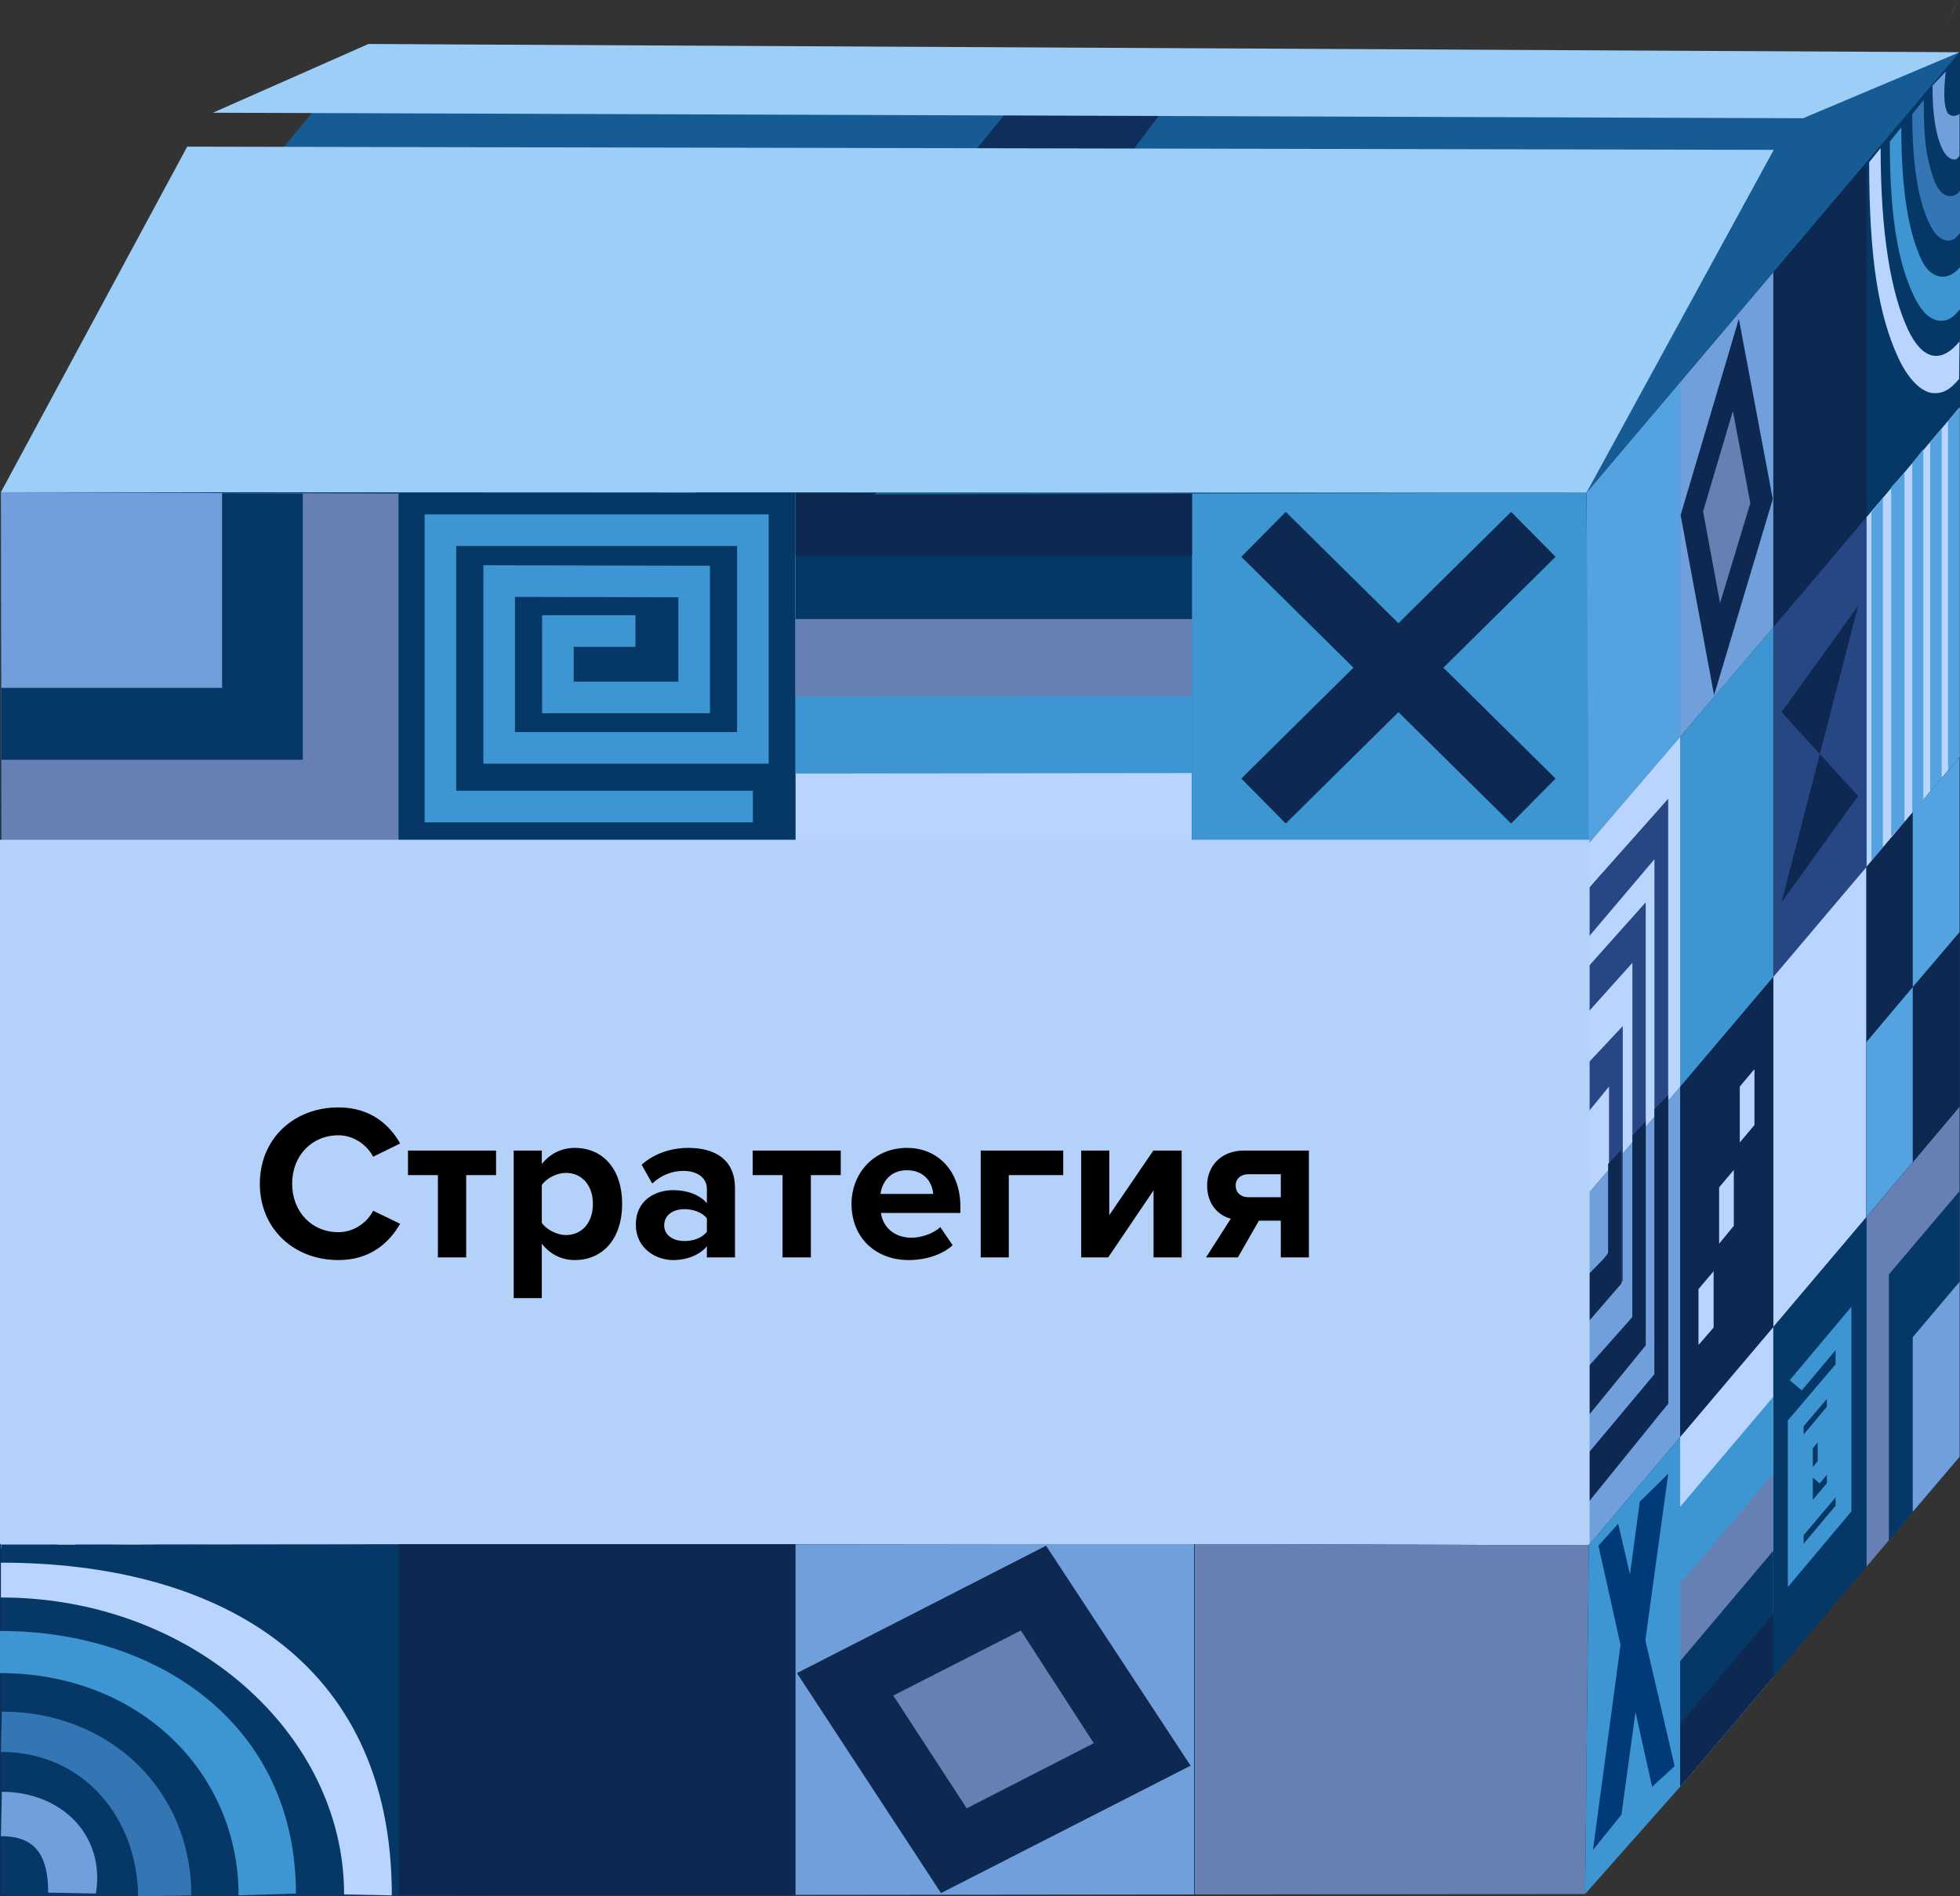 <svg width="124" height="120" viewBox="0 0 124 120" fill="none" xmlns="http://www.w3.org/2000/svg">
<rect x="0" y="0" width="124" height="120" fill="#333333" stroke="none"/>
<g clip-path="url(#clip0)">
<path d="M23.511 2.958L123.971 3.306L122.955 91.754L23.308 91.928L23.511 2.958Z" fill="#102E5B"/>
<path d="M23.685 2.9L0.058 31.145L0 119.275L23.685 91.697V2.9Z" fill="#0A2D49"/>
<path d="M100.286 119.855L0 119.971L0.058 31.145L99.763 30.971L100.286 119.855Z" fill="#102E5B"/>
<path d="M100.285 119.855L123.971 91.551V3.306L100.372 31.174L100.285 119.855Z" fill="#0A2D49"/>
<path d="M100.372 31.174L123.971 3.306V92.218L100.285 119.855L100.372 31.174Z" fill="#053866"/>
<path d="M100.372 31.174L123.971 3.306V92.189L100.285 119.855L100.372 31.174Z" fill="#053866"/>
<path d="M118.078 10.266L123.97 3.306V25.78L118.078 32.74V10.266Z" fill="#053866"/>
<path d="M120.111 22.678C118.862 19.981 118.253 16.472 118.253 10.266L118.979 9.367C118.979 14.848 119.646 18.589 120.72 20.88C121.62 22.765 122.781 23.055 123.971 21.605L123.942 23.983C123.333 24.708 122.926 24.882 122.375 24.882C121.62 24.882 120.749 24.041 120.111 22.678Z" fill="#B9D5FD"/>
<path d="M112.187 17.226L118.079 10.266V32.74L112.187 39.7V17.226Z" fill="#0E2951"/>
<path d="M106.294 24.186L112.187 17.226V39.7L106.294 46.631V24.186Z" fill="#709FDC"/>
<path d="M100.372 31.174L106.293 24.186V46.631L100.401 53.504L100.372 31.174Z" fill="#55A2E0"/>
<path d="M118.078 32.74L123.97 25.78V47.907L118.078 54.867V32.74Z" fill="#B9D5FD"/>
<path d="M112.187 39.7L118.079 32.74V54.867L112.187 61.827V39.7Z" fill="#274684"/>
<path d="M106.294 46.631L112.187 39.7V61.827L106.294 68.787V46.631Z" fill="#3D95D1"/>
<path d="M100.401 53.504L106.294 46.631V68.787L100.401 75.631V53.504Z" fill="#B9D5FD"/>
<path d="M112.187 61.827L118.079 54.867V77.023L112.187 83.983V61.827Z" fill="#B9D5FD"/>
<path d="M106.294 68.787L112.187 61.827V83.983L106.294 90.942V68.787Z" fill="#0E2951"/>
<path d="M100.401 75.631L106.294 68.787V90.942L100.517 97.786L100.401 75.631Z" fill="#709FDC"/>
<path d="M118.078 77.023L123.97 70.034V92.189L118.078 99.149V77.023Z" fill="#6780B3"/>
<path d="M112.187 83.983L118.079 77.023V99.149L112.187 106.109V83.983Z" fill="#053866"/>
<path d="M106.294 90.943L112.187 83.983V106.109L106.294 113.069V90.943Z" fill="#B9D5FD"/>
<path d="M100.518 97.787L106.294 90.943V113.069L100.285 119.855L100.518 97.787Z" fill="#3D95D1"/>
<path d="M121.068 18.705C120.082 16.617 119.559 13.717 119.559 8.961L120.285 8.062C120.285 11.919 120.72 14.703 121.591 16.501C122.113 17.574 123.158 17.922 124 16.907V19.575C123.536 20.126 123.245 20.3 122.81 20.3C122.142 20.3 121.562 19.749 121.068 18.705Z" fill="#3D95D1"/>
<path d="M122.026 14.065C121.358 12.644 120.981 10.44 120.981 7.221L121.707 6.322C121.707 8.671 121.823 9.773 122.287 11.194C122.723 12.528 123.477 12.673 124 12.093V14.761C123.68 15.138 123.506 15.225 123.216 15.225C122.752 15.196 122.345 14.79 122.026 14.065Z" fill="#3376B3"/>
<path d="M122.868 9.396C122.462 8.526 122.259 7.25 122.259 5.423L123.101 4.524C122.955 5.858 122.955 6.728 123.246 7.192C123.345 7.283 123.474 7.333 123.609 7.333C123.743 7.333 123.872 7.283 123.971 7.192V9.86C123.797 10.092 123.768 10.092 123.594 10.092C123.333 10.063 123.072 9.831 122.868 9.396Z" fill="#709FDC"/>
<path d="M100.518 91.929L104.668 86.97V54.374L100.518 59.275V56.201L105.539 50.546V88.826L100.547 94.683L100.518 91.929Z" fill="#274684"/>
<path d="M100.518 91.928L104.668 86.969V70.179L105.539 69.309V88.826L100.518 95.031V91.928Z" fill="#0E2951"/>
<path d="M100.46 86.65L103.275 83.344V60.928L100.518 64.002V61.131L104.117 57.1V84.707L100.547 88.941L100.46 86.65Z" fill="#274684"/>
<path d="M100.518 80.938L101.795 79.198V68.758L100.518 70.324V67.221L102.666 64.93V81.053L100.634 83.46L100.518 80.938Z" fill="#274684"/>
<path d="M100.46 80.677L101.737 79.371V73.659L102.579 72.76V81.228L100.518 83.606L100.46 80.677Z" fill="#0E2951"/>
<path d="M100.518 86.448L103.275 83.345V71.861L104.117 70.962V85.142L100.518 89.55V86.448Z" fill="#0E2951"/>
<path d="M119.501 80.647L123.971 75.37V92.189L119.501 97.496V80.647Z" fill="#053866"/>
<path d="M121.01 84.621L123.971 81.112V92.189L121.01 95.669V84.621Z" fill="#709FDC"/>
<path d="M110.009 20.184L112.157 31.581L108.442 43.992L106.323 32.596L110.009 20.184Z" fill="#0E2951"/>
<path d="M109.632 26.012L110.735 31.841L108.82 38.163L107.746 32.363L109.632 26.012Z" fill="#6780B3"/>
<path d="M106.294 95.35L112.187 88.391V106.109L106.294 113.069V95.35Z" fill="#3D95D1"/>
<path d="M106.294 100.222L112.187 93.263V106.109L106.294 113.069V100.222Z" fill="#6780B3"/>
<path d="M106.294 105.123L112.187 98.134V106.109L106.294 113.069V105.123Z" fill="#053866"/>
<path d="M106.294 109.096L112.187 102.136V106.109L106.294 113.069V109.096Z" fill="#0E2951"/>
<path d="M112.709 57.1L117.556 50.372L112.709 45.065L117.556 38.337L112.709 57.1Z" fill="#0E2951"/>
<path d="M123.245 26.65L123.971 25.78V47.907L123.245 48.806V26.65Z" fill="#55A2E0"/>
<path d="M122.114 27.985L122.839 27.115V49.241L122.114 50.14V27.985Z" fill="#55A2E0"/>
<path d="M118.397 32.421L119.123 31.523V53.678L118.397 54.548V32.421Z" fill="#55A2E0"/>
<path d="M119.646 30.826L120.488 29.927V52.054L119.646 52.924V30.826Z" fill="#55A2E0"/>
<path d="M120.981 29.319L121.678 28.42V50.575L120.981 51.445V29.319Z" fill="#55A2E0"/>
<path d="M118.078 54.867L123.97 47.907V70.034L118.078 77.023V54.867Z" fill="#0E2951"/>
<path d="M118.078 65.945L121.01 62.465V73.543L118.078 77.022V65.945Z" fill="#55A2E0"/>
<path d="M121.01 51.387L123.971 47.907V58.985L121.01 62.465V51.387Z" fill="#55A2E0"/>
<path d="M113.608 87.665L116.627 84.069V95.466L113.608 99.062V90.072L116.076 87.172V94.045L114.189 96.278V91.464L115.495 89.898V92.653L114.74 93.552" stroke="#3D95D1" stroke-miterlimit="10"/>
<path d="M104.523 113.069L101.127 97.815L102.375 96.423L105.946 111.764L104.523 113.069Z" fill="#003A79"/>
<path d="M102.579 114.838L100.78 117.071L103.74 95.031L105.54 93.263L102.579 114.838Z" fill="#003A79"/>
<path d="M110.068 68.758L110.996 67.656V71.194L110.068 72.296V68.758Z" fill="#B9D5FD"/>
<path d="M108.761 75.138L109.69 74.036V77.574L108.761 78.705V75.138Z" fill="#B9D5FD"/>
<path d="M107.455 81.576L108.413 80.445V84.011L107.455 85.113V81.576Z" fill="#B9D5FD"/>
<path d="M100.373 31.174L0.058 31.145L0.116 119.855H100.286L100.373 31.174Z" fill="#054270"/>
<path d="M100.286 119.855L0.087 119.942L0.058 31.145L100.373 31.174L100.286 119.855Z" fill="#053866"/>
<path d="M25.223 97.728L0.086 97.757V75.602L25.223 75.573V97.728Z" fill="#F4F9FF"/>
<path d="M50.331 97.728H25.224V75.573L50.331 75.544V97.728Z" fill="#274684"/>
<path d="M75.41 97.699L50.331 97.728V75.543L75.41 75.514V97.699Z" fill="#3D95D1"/>
<path d="M100.517 97.786L75.41 97.699V75.514L100.517 75.602V97.786Z" fill="#B9D5FD"/>
<path d="M50.331 75.544L25.224 75.573V53.388L50.331 53.359V75.544Z" fill="#B9D5FD"/>
<path d="M75.41 75.515L50.331 75.544V53.359H75.41V75.515Z" fill="#0E2951"/>
<path d="M100.517 75.602L75.41 75.515V53.359L100.517 53.417V75.602Z" fill="#709FDC"/>
<path d="M50.331 119.913H25.224V97.728H50.331V119.913Z" fill="#0E2951"/>
<path d="M75.542 119.884L50.331 119.913V97.728L75.542 97.699V119.884Z" fill="#709FDC"/>
<path d="M100.286 119.855L75.584 119.884V97.699L100.518 97.786L100.286 119.855Z" fill="#6780B3"/>
<path d="M25.224 53.388L0.087 53.417L0.058 31.145L25.224 31.232V53.388Z" fill="#6780B3"/>
<path d="M50.331 53.359L25.224 53.388V31.233L50.331 31.204V53.359Z" fill="#053866"/>
<path d="M75.41 53.359H50.331V31.203L75.41 31.174V53.359Z" fill="#B9D5FD"/>
<path d="M100.517 53.417L75.41 53.359V31.174H100.372L100.517 53.417Z" fill="#3D95D1"/>
<path d="M78.632 94.683V56.375L100.286 56.346L99.879 59.188H82.26V91.842L100.518 91.929V95.031L78.632 94.683Z" fill="#274684"/>
<path d="M78.4 56.375L100.518 56.172V59.275L82.26 59.188V75.544H78.632L78.4 56.375Z" fill="#0E2951"/>
<path d="M84.67 89.551V62.117L100.518 61.131V63.857L88.269 64.06V86.39L100.518 86.448V89.551H84.67Z" fill="#274684"/>
<path d="M91.201 83.576V67.453L100.46 67.395L99.879 70.295L94.8 70.266V80.734L100.518 80.677V83.606L91.201 83.576Z" fill="#274684"/>
<path d="M91.201 67.453L100.518 67.221V70.324L94.8 70.266V75.631L91.201 75.573V67.453Z" fill="#0E2951"/>
<path d="M84.67 61.247L100.518 61.131V64.002L88.269 64.06V75.515H84.67V61.247Z" fill="#0E2951"/>
<path d="M12.627 42.31L0.087 42.339L0.058 31.145L12.627 31.232V42.31Z" fill="#FF8098"/>
<path d="M59.533 119.797L50.419 105.877L66.18 97.816L75.323 111.735L59.533 119.797Z" fill="#0E2951"/>
<path d="M61.159 114.432L56.515 107.298L64.584 103.18L69.199 110.314L61.159 114.432Z" fill="#6780B3"/>
<path d="M75.41 48.922L50.331 48.951V31.203L75.41 31.174V48.922Z" fill="#3D95D1"/>
<path d="M75.41 44.05L50.331 44.079V31.203L75.41 31.174V44.05Z" fill="#6780B3"/>
<path d="M75.41 39.178H50.331V31.203L75.41 31.174V39.178Z" fill="#053866"/>
<path d="M75.41 35.176H50.331V31.203L75.41 31.174V35.176Z" fill="#0E2951"/>
<path d="M48.822 79.169L26.733 79.198L48.822 93.233L26.733 93.262" fill="#0E2951"/>
<path d="M0.058 75.37L3.658 75.254V97.873L0.058 97.989V75.37Z" fill="#709FDC"/>
<path d="M4.789 75.66L8.417 75.544V97.699L4.789 97.844V75.66Z" fill="#709FDC"/>
<path d="M19.97 75.602L23.569 75.457L23.511 97.699L19.854 97.815L19.97 75.602Z" fill="#709FDC"/>
<path d="M14.832 75.63L18.49 75.514V97.699L14.832 97.815V75.63Z" fill="#709FDC"/>
<path d="M9.811 75.659L13.468 75.514V97.699L9.811 97.844V75.659Z" fill="#709FDC"/>
<path d="M25.223 75.573L0.086 75.602V53.417L25.223 53.388V75.573Z" fill="#0E2951"/>
<path d="M25.223 119.913L0.086 119.942V97.757L25.223 97.728V119.913Z" fill="#053866"/>
<path d="M25.224 64.466L12.626 64.495V53.417L25.224 53.388V64.466Z" fill="#3D95D1"/>
<path d="M0.058 101.092V98.888C13.439 98.888 24.789 104.833 24.789 119.942L21.77 119.884C21.77 109.705 12.133 101.092 0.058 101.092Z" fill="#B9D5FD"/>
<path d="M0 105.877V103.209C10.072 103.209 18.722 109.183 18.722 119.826L15.094 119.942C15.094 112.17 8.824 105.877 0 105.877Z" fill="#3D95D1"/>
<path d="M0.058 110.865L0.116 108.313C6.967 108.313 12.104 113.301 12.104 119.942L8.737 120C8.708 115.186 5.399 110.865 0.058 110.865Z" fill="#3376B3"/>
<path d="M0.058 116.201L0.116 113.388C3.861 113.388 6.676 116.114 6.067 119.826L3.048 119.768C3.048 117.651 2.409 116.172 0.058 116.201Z" fill="#709FDC"/>
<path d="M47.632 51.039H27.865V33.552H47.632V47.327H31.581V36.771L43.917 36.8V44.137H35.296V39.932H40.201" stroke="#3D95D1" stroke-width="2" stroke-miterlimit="10"/>
<path d="M97.006 50.691L79.938 33.814" stroke="#0E2951" stroke-width="4" stroke-miterlimit="10"/>
<path d="M79.938 50.691L97.006 33.814" stroke="#0E2951" stroke-width="4" stroke-miterlimit="10"/>
<path d="M59.359 71.107H55.353V67.569L59.359 67.54V71.107Z" fill="#B9D5FD"/>
<path d="M64.874 66.235L60.868 66.206V62.668L64.874 62.697V66.235Z" fill="#B9D5FD"/>
<path d="M70.389 61.334L66.383 61.363V57.796H70.389V61.334Z" fill="#B9D5FD"/>
<path d="M19.158 48.081H0.087L0.058 31.145L19.158 31.232V48.081Z" fill="#053866"/>
<path d="M14.049 43.528H0.087L0.058 31.145L14.049 31.203V43.528Z" fill="#709FDC"/>
<path d="M12.626 75.602H0.086V64.524L12.626 64.495V75.602Z" fill="#3D95D1"/>
<path d="M66.906 3.161L23.308 2.784L0.058 31.146L43.975 31.204L66.906 3.161Z" fill="#165B93"/>
<path d="M123.245 1.537L123.623 0.609L123.855 0" fill="#34DD17"/>
<path d="M123.971 3.306L76.426 3.161L55.353 31.29L100.373 31.174L123.971 3.306Z" fill="#165B93"/>
<path d="M112.216 9.483L100.373 31.174L0.058 31.145L11.843 9.28L112.216 9.483Z" fill="#9CCEF7"/>
<path d="M114.073 7.482L123.971 3.306L23.308 2.784L13.468 7.134L114.073 7.482Z" fill="#9CCEF7"/>
<path d="M100.568 53.143H0V97.714H100.568V53.143Z" fill="#B4D1FA"/>
<path d="M21.409 79.739C23.467 79.739 24.643 78.605 25.315 77.443L23.607 76.617C23.215 77.387 22.375 77.975 21.409 77.975C19.715 77.975 18.483 76.673 18.483 74.909C18.483 73.145 19.715 71.843 21.409 71.843C22.375 71.843 23.215 72.445 23.607 73.201L25.315 72.361C24.657 71.199 23.467 70.079 21.409 70.079C18.609 70.079 16.439 72.039 16.439 74.909C16.439 77.779 18.609 79.739 21.409 79.739ZM29.494 79.571V74.363H31.384V72.809H25.812V74.363H27.703V79.571H29.494ZM36.363 79.739C38.099 79.739 39.359 78.437 39.359 76.183C39.359 73.929 38.099 72.641 36.363 72.641C35.537 72.641 34.795 73.005 34.277 73.663V72.809H32.499V82.147H34.277V78.703C34.823 79.403 35.565 79.739 36.363 79.739ZM35.803 78.157C35.229 78.157 34.571 77.807 34.277 77.387V74.993C34.571 74.559 35.229 74.223 35.803 74.223C36.825 74.223 37.511 75.021 37.511 76.183C37.511 77.359 36.825 78.157 35.803 78.157ZM46.499 79.571V75.203C46.499 73.257 45.086 72.641 43.545 72.641C42.481 72.641 41.417 72.977 40.592 73.705L41.264 74.895C41.837 74.363 42.51 74.097 43.237 74.097C44.133 74.097 44.721 74.545 44.721 75.231V76.141C44.273 75.609 43.475 75.315 42.58 75.315C41.502 75.315 40.227 75.917 40.227 77.499C40.227 79.011 41.502 79.739 42.58 79.739C43.462 79.739 44.26 79.417 44.721 78.871V79.571H46.499ZM43.294 78.535C42.593 78.535 42.02 78.171 42.02 77.541C42.02 76.883 42.593 76.519 43.294 76.519C43.867 76.519 44.428 76.715 44.721 77.107V77.947C44.428 78.339 43.867 78.535 43.294 78.535ZM51.301 79.571V74.363H53.191V72.809H47.619V74.363H49.509V79.571H51.301ZM57.484 79.739C58.534 79.739 59.598 79.417 60.27 78.801L59.486 77.653C59.052 78.073 58.254 78.325 57.68 78.325C56.532 78.325 55.846 77.611 55.734 76.757H60.76V76.365C60.76 74.153 59.388 72.641 57.372 72.641C55.314 72.641 53.872 74.223 53.872 76.183C53.872 78.353 55.426 79.739 57.484 79.739ZM59.038 75.553H55.706C55.79 74.881 56.266 74.055 57.372 74.055C58.548 74.055 58.996 74.909 59.038 75.553ZM67.266 72.809H62.044V79.571H63.822V74.363H67.266V72.809ZM70.11 79.571L72.98 75.329V79.571H74.758V72.809H72.966L70.18 76.897V72.809H68.402V79.571H70.11ZM78.315 79.571L79.645 77.247H81.031V79.571H82.809V72.809H78.707C77.209 72.809 76.369 73.831 76.369 75.021C76.369 76.225 77.097 76.925 77.867 77.121L76.299 79.571H78.315ZM78.987 75.763C78.483 75.763 78.175 75.455 78.175 75.021C78.175 74.601 78.497 74.307 78.987 74.307H81.031V75.763H78.987Z" fill="black"/>
</g>
<defs>
<clipPath id="clip0">
<rect width="124" height="120" fill="white"/>
</clipPath>
</defs>
</svg>

